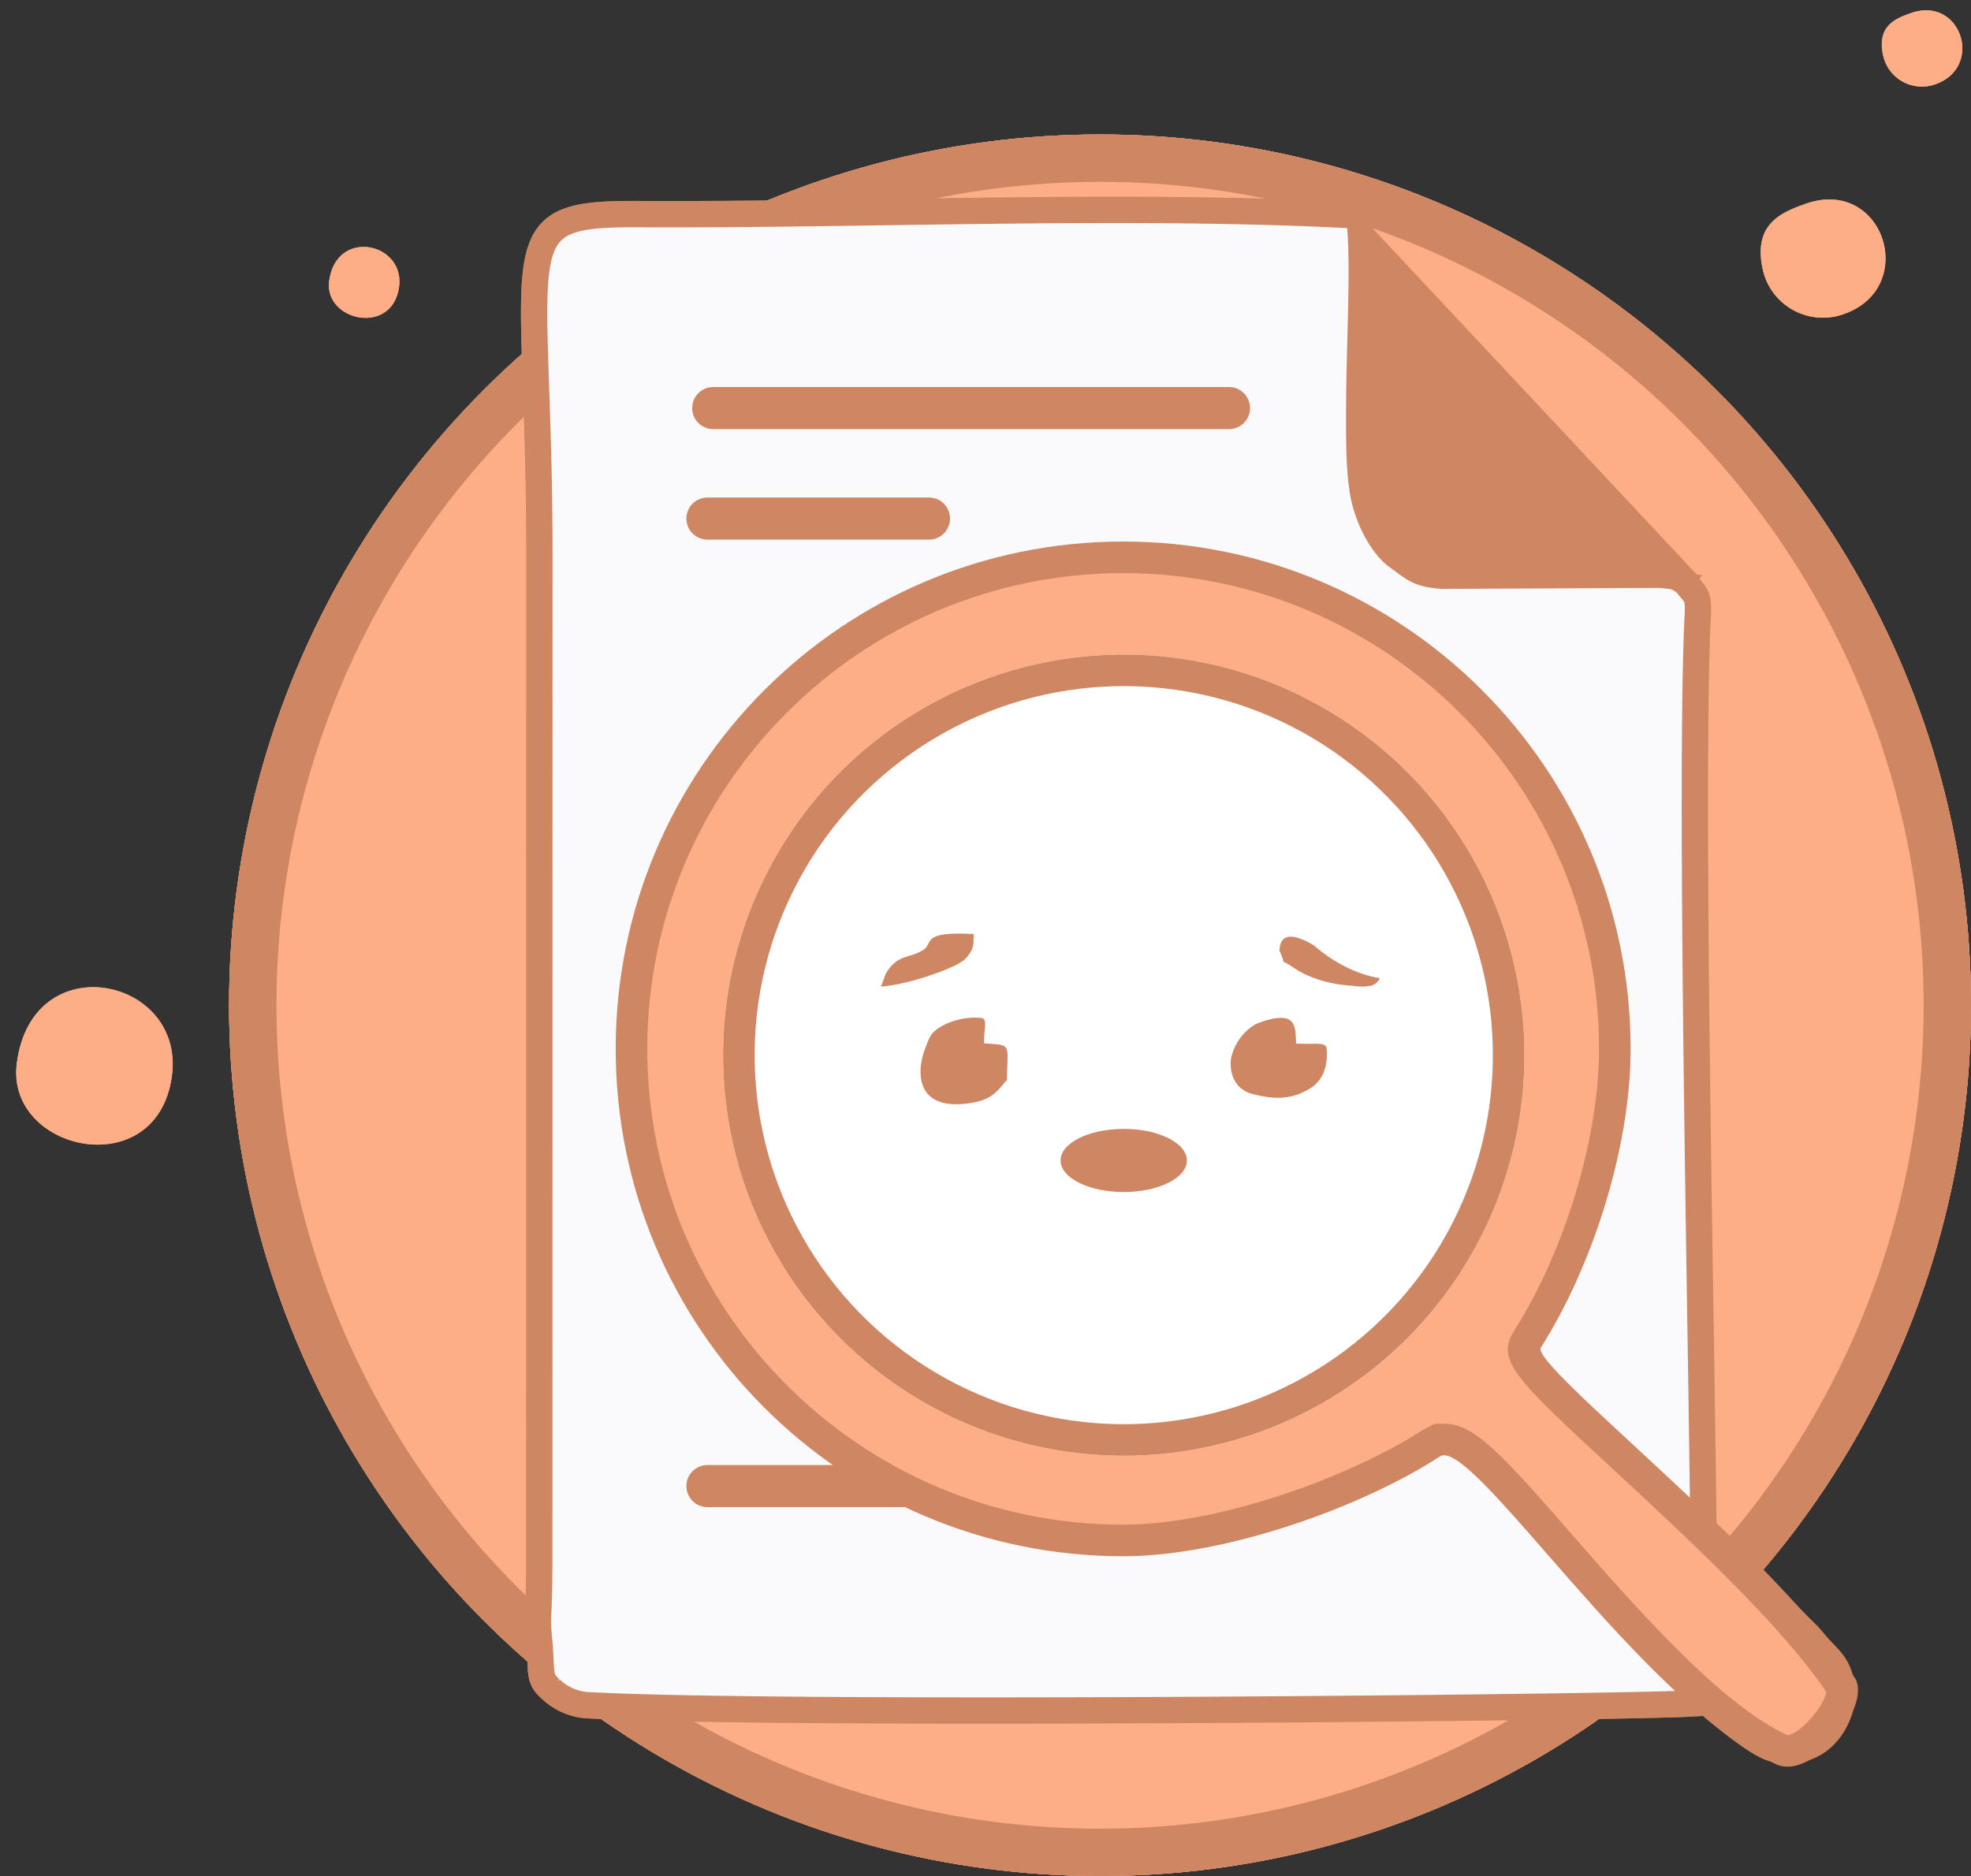 <svg xmlns="http://www.w3.org/2000/svg" width="374.53" height="356.559" viewBox="0 0 374.53 356.559">
  <rect x="0" y="0" width="374.53" height="356.559" fill="#333333" stroke="none"/>
  <g id="Group_342" data-name="Group 342" transform="translate(5126.93 18483.137)">
    <g id="Group_329" data-name="Group 329" transform="translate(-53.313 -96.311)">
      <g id="Ellipse_17" data-name="Ellipse 17" transform="translate(-5030.086 -18361.268)" fill="#fdae86" stroke="#cf8662" stroke-width="9">
        <circle cx="165.5" cy="165.5" r="165.5" stroke="none"/>
        <circle cx="165.5" cy="165.5" r="161" fill="none"/>
      </g>
      <path id="Path_5020" data-name="Path 5020" d="M-83.143,122.369a6.154,6.154,0,0,0-4.094-2.08l-42.666.2c-4.68-.393-5.105-1.234-8.735-3.831-.73-.523-3.984-3.479-5.816-9.975-1.19-4.215-1.19-11.435-1.19-15.8,0-15.932,1.086-29.572,0-38.857-44.61-2.372-92.236-.042-137.264-.268-25.993-.13-18.518,5.148-18.518,64.567l-.024,192.662c-.078,11.608-.545,8.346,0,14.121s-.215,6.924,2.18,8.977a11.16,11.16,0,0,0,7.63,3.1c37.731,2.006,194.113.447,208.668-.342-.226-.664,3.109-.135,3.091-4.206-.032-7.074-.578-46.557-.673-52.923-.546-36.667-2.129-122.126-.753-149.745.187-3.763-.353-3.674-1.836-5.591Z" transform="translate(-4669.698 -18397.891)" fill="#fafafc" stroke="#cf8662" stroke-width="5" fill-rule="evenodd"/>
      <path id="Path_5019" data-name="Path 5019" d="M-226.154,148.186l12.489-7.146a128.177,128.177,0,0,1,21.718-3.883c10.725-.91,22.339.086,28.161,3.326,2.9,1.616,11.105,3.886,14.483,6.339l12.038,10.318c4.9,4.6,10.042,9.774,13.038,15.58l2.841,4.484c.143.244.324.556.46.809,4.379,8.122,7.737,23.216,7.449,37.389-.191,9.418-.8,15.4-6.161,29.123s-18.159,20.311-24.23,25.728c-8.3,5.823-22.215,11.211-31.487,12.193a103.63,103.63,0,0,1-35.876-2.827c-4.36-1.1-14.848-6.326-26.282-17.528s-14.9-19.119-19.456-27.279c-.129-.23-.341-.516-.47-.754-5.605-10.4-5.3-26.682-2.716-38.183,1.526-6.793,6.1-19.09,12.7-27.9A88.982,88.982,0,0,1-226.154,148.186Zm132.172,72.051c1.092-13.679.734-20.234-1.574-31.162s-10.363-24.617-10.517-24.825a99.922,99.922,0,0,0-14.72-19.943,108.065,108.065,0,0,0-21.69-17.557c-6.107-3.943-12.111-7-29.431-8.812s-37.089.431-39.847,1.572c0,0-16.588,6.315-28.237,13.5s-10.67,6.482-18.36,15.25c-5.231,6.439-10.652,14.792-10.867,15.1-3.708,4.791-2.456,2.265-4.246,7.94-.9,2.842-7.013,13.716-7.527,22.7-.2,3.539-.215,7.63-.312,11.231-.734,27.415,3.924,33.414,4.688,36.21,1.958,7.163,4.717,11.222,8.505,16.941,0,0,8.577,13.6,16.851,21.926a71.375,71.375,0,0,0,19.552,13.422c5.7,2.656,11.425,3.817,19.933,7.012,13.541,3.557,41.735,4.927,55.328-2.548A231.542,231.542,0,0,0-132.5,286.364c1.725-.953,5.053-2.308,8.223-.47,4.587,2.659,36.924,39.75,37.092,39.562,1.976,1.86,18.172,16.988,22.942,17.973,10.008,2.068,13.417-7.439,12.971-11.248-.587-5.005-2.736-5.854-5.154-8.788-.228-.276-.926-1.084-1.162-1.359L-70.549,309.1c-.194-.184-.462-.435-.653-.625l-2.368-2.694c-.17-.176-.406-.453-.581-.62l-22.87-22.784c-.158-.174-.4-.448-.564-.612l-7.141-6.512c-4.949-5.474-9.931-6.676-2.3-16.451C-104.906,256.092-95.074,233.915-93.983,220.236Z" transform="translate(-4672.293 -18397.891)" fill="#fdae86" stroke="#cf8662" stroke-width="5" fill-rule="evenodd"/>
      <path id="Path_5009" data-name="Path 5009" d="M-265.35,106.066c.13-7.117,1.017-6.6-4.314-6.983-.121-2.715.732-4.509-.478-4.827a13.173,13.173,0,0,0-7.1,1.29c-2.677,1.433-2.762,2.258-3.607,4.443-1.845,4.759-1.789,12.342,9.22,10.321,3.917-.719,4.842-2.77,6.282-4.243Z" transform="translate(-4616.94 -18287.602)" fill="#cf8662" fill-rule="evenodd"/>
      <path id="Path_5010" data-name="Path 5010" d="M-260.851,108.742c4.129,1.052,7.378,1.079,10.883-1.078s3.238-6.262,3.137-7.549c-.085-1.388-2.407-.753-5.791-.991-.082-1.855-.03-3.938-1.464-4.6-2-.95-6.251.941-6.251.941a9.981,9.981,0,0,0-4.632,6.413c-.317,1.761-.011,5.811,4.118,6.863Z" transform="translate(-4574.706 -18287.623)" fill="#cf8662" fill-rule="evenodd"/>
      <path id="Path_5012" data-name="Path 5012" d="M-282.854,100.685c5.456-.425,13.324-3.364,15.1-4.592a5.9,5.9,0,0,0,.7-.465c2.206-2.148,1.683-3.338,1.832-4.925-10.2-.572-7.592,1.757-9.591,3.014-2.687,1.69-4.93.741-7.121,4.515l-.918,2.452Z" transform="translate(-4623.36 -18299.996)" fill="#cf8662" fill-rule="evenodd"/>
      <path id="Path_5013" data-name="Path 5013" d="M-262.2,92.969c1.7,3.607-.517,1.1,2.776,3.357,4.783,3.279,11.219,3.408,11.219,3.408a10.148,10.148,0,0,0,3.441,0,2.535,2.535,0,0,0,1.663-1.447c-7.089-1.124-12.454-6.192-12.483-6.208C-262.539,87.933-261.963,92.782-262.2,92.969Z" transform="translate(-4568.336 -18299.205)" fill="#cf8662" fill-rule="evenodd"/>
      <g id="Group_327" data-name="Group 327" transform="translate(235.914 164.732)">
        <path id="Path_5018" data-name="Path 5018" d="M.226,18.306C2.517,35,31.818,33.69,29.328,13.1,27.037-5.862-2.882-4.332.226,18.306Z" transform="matrix(0.966, 0.259, -0.259, 0.966, -5301.82, -18367.168)" fill="#fdae86" fill-rule="evenodd"/>
        <path id="Path_5017" data-name="Path 5017" d="M.1,8.252C1.135,15.776,14.343,15.187,13.221,5.9,12.188-2.642-1.3-1.953.1,8.252Z" transform="matrix(0.966, 0.259, -0.259, 0.966, -5244.948, -18506.09)" fill="#fdae86" fill-rule="evenodd"/>
        <path id="Path_5016" data-name="Path 5016" d="M6.192,2.348C1.956,5.26-2.657,8.873,1.855,17.013a11.716,11.716,0,0,0,16.761,3.7C31.233,12.141,19.154-6.56,6.192,2.348Z" transform="matrix(0.966, 0.259, -0.259, 0.966, -4971.819, -18516.688)" fill="#fdae86" fill-rule="evenodd"/>
        <path id="Path_5015" data-name="Path 5015" d="M3.995,1.515c-2.733,1.878-5.709,4.209-2.8,9.46a7.558,7.558,0,0,0,10.813,2.39C20.149,7.832,12.356-4.232,3.995,1.515Z" transform="matrix(0.966, 0.259, -0.259, 0.966, -4949.922, -18551.559)" fill="#fdae86" fill-rule="evenodd"/>
      </g>
      <path id="Path_5022" data-name="Path 5022" d="M8,0h98a4,4,0,0,1,0,8H8A4,4,0,0,1,8,0Z" transform="translate(-4946.086 -18313.268)" fill="#cf8662"/>
      <path id="Path_5021" data-name="Path 5021" d="M6.9,0H48.992a4,4,0,0,1,0,8H6.9a4,4,0,0,1,0-8Z" transform="translate(-4946.086 -18292.268)" fill="#cf8662"/>
      <path id="Path_5025" data-name="Path 5025" d="M-11.728-39.77,51.4,27.668c2.209,0,0,.111,0,2.32s-20.491-2.32-22.7-2.32l-31.979-1.16c-2.209,0-9.941-24.3-9.941-26.508S-13.937-39.77-11.728-39.77Z" transform="translate(-4802.571 -18305.268)" fill="#cf8662"/>
      <path id="Path_5023" data-name="Path 5023" d="M6.9,0H36.721a4,4,0,0,1,4,4c0,2.209,8.327,4,6.118,4H6.9a4,4,0,0,1,0-8Z" transform="translate(-4946.086 -18108.383)" fill="#cf8662"/>
      <ellipse id="Ellipse_18" data-name="Ellipse 18" cx="12" cy="6" rx="12" ry="6" transform="translate(-4872.086 -18172.268)" fill="#cf8662"/>
    </g>
    <g id="Ellipse_17-2" data-name="Ellipse 17" transform="translate(-5083.399 -18457.578)" fill="#fdae86" stroke="#cf8662" stroke-width="9">
      <circle cx="165.5" cy="165.5" r="165.5" stroke="none"/>
      <circle cx="165.5" cy="165.5" r="161" fill="none"/>
    </g>
    <path id="Path_5020-2" data-name="Path 5020" d="M-83.143,122.369a6.154,6.154,0,0,0-4.094-2.08l-42.666.2c-4.68-.393-5.105-1.234-8.735-3.831-.73-.523-3.984-3.479-5.816-9.975-1.19-4.215-1.19-11.435-1.19-15.8,0-15.932,1.086-29.572,0-38.857-44.61-2.372-92.236-.042-137.264-.268-25.993-.13-18.518,5.148-18.518,64.567l-.024,192.662c-.078,11.608-.545,8.346,0,14.121s-.215,6.924,2.18,8.977a11.16,11.16,0,0,0,7.63,3.1c37.731,2.006,194.113.447,208.668-.342-.226-.664,3.109-.135,3.091-4.206-.032-7.074-.578-46.557-.673-52.923-.546-36.667-2.129-122.126-.753-149.745.187-3.763-.353-3.674-1.836-5.591Z" transform="translate(-4723.012 -18494.201)" fill="#fafafc" stroke="#cf8662" stroke-width="5" fill-rule="evenodd"/>
    <g id="Group_340" data-name="Group 340" transform="translate(-798 -68.213)">
      <g id="Path_5039" data-name="Path 5039" transform="translate(-4211.936 -18312)" fill="#fdae86">
        <path d="M 222.661 229.857 C 222.346 229.857 222.074 229.804 221.83 229.694 C 215.802 226.986 208.774 221.655 200.343 213.395 C 192.923 206.124 185.684 197.831 179.297 190.513 C 167.286 176.752 161.791 170.667 157.406 170.667 C 156.53 170.667 155.694 170.911 154.987 171.371 C 147.743 176.088 137.652 180.743 127.302 184.141 C 121.853 185.929 116.492 187.33 111.368 188.303 C 105.938 189.334 100.912 189.857 96.429 189.857 C 90.088 189.857 83.752 189.219 77.597 187.959 C 71.599 186.732 65.7 184.901 60.063 182.516 C 54.528 180.175 49.189 177.277 44.194 173.903 C 39.246 170.56 34.593 166.721 30.365 162.493 C 26.136 158.264 22.297 153.611 18.954 148.663 C 15.58 143.669 12.682 138.33 10.341 132.794 C 7.957 127.157 6.125 121.258 4.898 115.261 C 3.639 109.106 3 102.77 3 96.429 C 3 90.088 3.639 83.752 4.898 77.596 C 6.125 71.599 7.957 65.7 10.341 60.063 C 12.682 54.528 15.58 49.188 18.954 44.194 C 22.297 39.246 26.136 34.593 30.365 30.365 C 34.593 26.136 39.246 22.297 44.194 18.954 C 49.189 15.58 54.528 12.682 60.063 10.341 C 65.7 7.957 71.599 6.125 77.597 4.898 C 83.752 3.639 90.088 3 96.429 3 C 102.77 3 109.106 3.639 115.261 4.898 C 121.259 6.125 127.158 7.957 132.795 10.341 C 138.33 12.682 143.669 15.58 148.664 18.954 C 153.612 22.297 158.264 26.136 162.493 30.365 C 166.722 34.593 170.561 39.246 173.903 44.194 C 177.278 49.188 180.176 54.528 182.517 60.063 C 184.901 65.7 186.732 71.599 187.96 77.596 C 189.219 83.752 189.858 90.088 189.858 96.429 C 189.858 105.214 188.209 115.213 185.088 125.344 C 183.606 130.158 181.829 134.872 179.809 139.353 C 177.8 143.809 175.598 147.929 173.264 151.597 C 171.823 153.862 173.623 156.244 174.301 157.141 C 175.132 158.241 176.41 159.661 178.209 161.481 C 181.475 164.787 186.125 169.089 191.509 174.071 C 205.431 186.953 224.466 204.566 232.994 217.694 C 233.228 218.509 232.931 220.535 231.154 223.286 C 228.774 226.971 225.043 229.857 222.661 229.857 Z" stroke="none"/>
        <path d="M 96.429 6 C 46.566 6 6 46.566 6 96.429 C 6 146.291 46.566 186.857 96.429 186.857 C 114.758 186.857 139.763 177.705 153.35 168.857 L 155.625 167.667 L 157.406 167.667 C 163.052 167.667 168.021 173.031 181.558 188.541 C 193.538 202.267 209.945 221.066 222.656 226.857 C 224.905 226.767 229.665 221.38 230.042 218.667 C 221.513 205.921 203.043 188.83 189.472 176.273 C 170.995 159.177 167.15 155.619 170.733 149.986 C 180.378 134.827 186.858 113.304 186.858 96.429 C 186.858 46.566 146.292 6 96.429 6 M 96.429 -1.52587890625e-05 C 149.685 -1.52587890625e-05 192.858 43.173 192.858 96.429 C 192.858 115.396 185.473 137.996 175.795 153.207 C 173.693 156.512 220.6 192.842 235.678 216.32 C 238.273 222.076 227.213 235.403 220.6 232.43 C 195.081 220.966 162.69 169.935 156.624 173.885 C 141.802 183.538 115.814 192.857 96.429 192.857 C 43.173 192.857 -1.52587890625e-05 149.685 -1.52587890625e-05 96.429 C -1.52587890625e-05 43.173 43.173 -1.52587890625e-05 96.429 -1.52587890625e-05 Z" stroke="none" fill="#cf8662"/>
      </g>
      <g id="Ellipse_23" data-name="Ellipse 23" transform="matrix(0.996, -0.087, 0.087, 0.996, -4197.87, -18283.607)" fill="#fff" stroke="#cf8662" stroke-width="6">
        <ellipse cx="76.155" cy="76.155" rx="76.155" ry="76.155" stroke="none"/>
        <ellipse cx="76.155" cy="76.155" rx="73.155" ry="73.155" fill="none"/>
      </g>
    </g>
    <path id="Path_5009-2" data-name="Path 5009" d="M-265.35,106.066c.13-7.117,1.017-6.6-4.314-6.983-.121-2.715.732-4.509-.478-4.827a13.173,13.173,0,0,0-7.1,1.29c-2.677,1.433-2.762,2.258-3.607,4.443-1.845,4.759-1.789,12.342,9.22,10.321,3.917-.719,4.842-2.77,6.282-4.243Z" transform="translate(-4670.254 -18383.912)" fill="#cf8662" fill-rule="evenodd"/>
    <path id="Path_5010-2" data-name="Path 5010" d="M-260.851,108.742c4.129,1.052,7.378,1.079,10.883-1.078s3.238-6.262,3.137-7.549c-.085-1.388-2.407-.753-5.791-.991-.082-1.855-.03-3.938-1.464-4.6-2-.95-6.251.941-6.251.941a9.981,9.981,0,0,0-4.632,6.413c-.317,1.761-.011,5.811,4.118,6.863Z" transform="translate(-4628.02 -18383.934)" fill="#cf8662" fill-rule="evenodd"/>
    <path id="Path_5012-2" data-name="Path 5012" d="M-282.854,100.685c5.456-.425,13.324-3.364,15.1-4.592a5.9,5.9,0,0,0,.7-.465c2.206-2.148,1.683-3.338,1.832-4.925-10.2-.572-7.592,1.757-9.591,3.014-2.687,1.69-4.93.741-7.121,4.515l-.918,2.452Z" transform="translate(-4676.674 -18396.307)" fill="#cf8662" fill-rule="evenodd"/>
    <path id="Path_5013-2" data-name="Path 5013" d="M-262.2,92.969c1.7,3.607-.517,1.1,2.776,3.357,4.783,3.279,11.219,3.408,11.219,3.408a10.148,10.148,0,0,0,3.441,0,2.535,2.535,0,0,0,1.663-1.447c-7.089-1.124-12.454-6.192-12.483-6.208C-262.539,87.933-261.963,92.782-262.2,92.969Z" transform="translate(-4621.649 -18395.516)" fill="#cf8662" fill-rule="evenodd"/>
    <g id="Group_327-2" data-name="Group 327" transform="translate(182.601 68.422)">
      <path id="Path_5018-2" data-name="Path 5018" d="M.226,18.306C2.517,35,31.818,33.69,29.328,13.1,27.037-5.862-2.882-4.332.226,18.306Z" transform="matrix(0.966, 0.259, -0.259, 0.966, -5301.82, -18367.168)" fill="#fdae86" fill-rule="evenodd"/>
      <path id="Path_5017-2" data-name="Path 5017" d="M.1,8.252C1.135,15.776,14.343,15.187,13.221,5.9,12.188-2.642-1.3-1.953.1,8.252Z" transform="matrix(0.966, 0.259, -0.259, 0.966, -5244.948, -18506.09)" fill="#fdae86" fill-rule="evenodd"/>
      <path id="Path_5016-2" data-name="Path 5016" d="M6.192,2.348C1.956,5.26-2.657,8.873,1.855,17.013a11.716,11.716,0,0,0,16.761,3.7C31.233,12.141,19.154-6.56,6.192,2.348Z" transform="matrix(0.966, 0.259, -0.259, 0.966, -4971.819, -18516.688)" fill="#fdae86" fill-rule="evenodd"/>
      <path id="Path_5015-2" data-name="Path 5015" d="M3.995,1.515c-2.733,1.878-5.709,4.209-2.8,9.46a7.558,7.558,0,0,0,10.813,2.39C20.149,7.832,12.356-4.232,3.995,1.515Z" transform="matrix(0.966, 0.259, -0.259, 0.966, -4949.922, -18551.559)" fill="#fdae86" fill-rule="evenodd"/>
    </g>
    <path id="Path_5022-2" data-name="Path 5022" d="M8,0h98a4,4,0,0,1,0,8H8A4,4,0,0,1,8,0Z" transform="translate(-4999.399 -18409.578)" fill="#cf8662"/>
    <path id="Path_5021-2" data-name="Path 5021" d="M6.9,0H48.992a4,4,0,0,1,0,8H6.9a4,4,0,0,1,0-8Z" transform="translate(-4999.399 -18388.578)" fill="#cf8662"/>
    <path id="Path_5025-2" data-name="Path 5025" d="M-11.728-39.77,51.4,27.668c2.209,0,0,.111,0,2.32s-20.491-2.32-22.7-2.32l-31.979-1.16c-2.209,0-9.941-24.3-9.941-26.508S-13.937-39.77-11.728-39.77Z" transform="translate(-4855.884 -18401.578)" fill="#cf8662"/>
    <path id="Path_5023-2" data-name="Path 5023" d="M6.9,0H36.721a4,4,0,0,1,4,4c0,2.209,8.327,4,6.118,4H6.9a4,4,0,0,1,0-8Z" transform="translate(-4999.399 -18204.693)" fill="#cf8662"/>
    <ellipse id="Ellipse_18-2" data-name="Ellipse 18" cx="12" cy="6" rx="12" ry="6" transform="translate(-4925.399 -18268.578)" fill="#cf8662"/>
  </g>
</svg>
